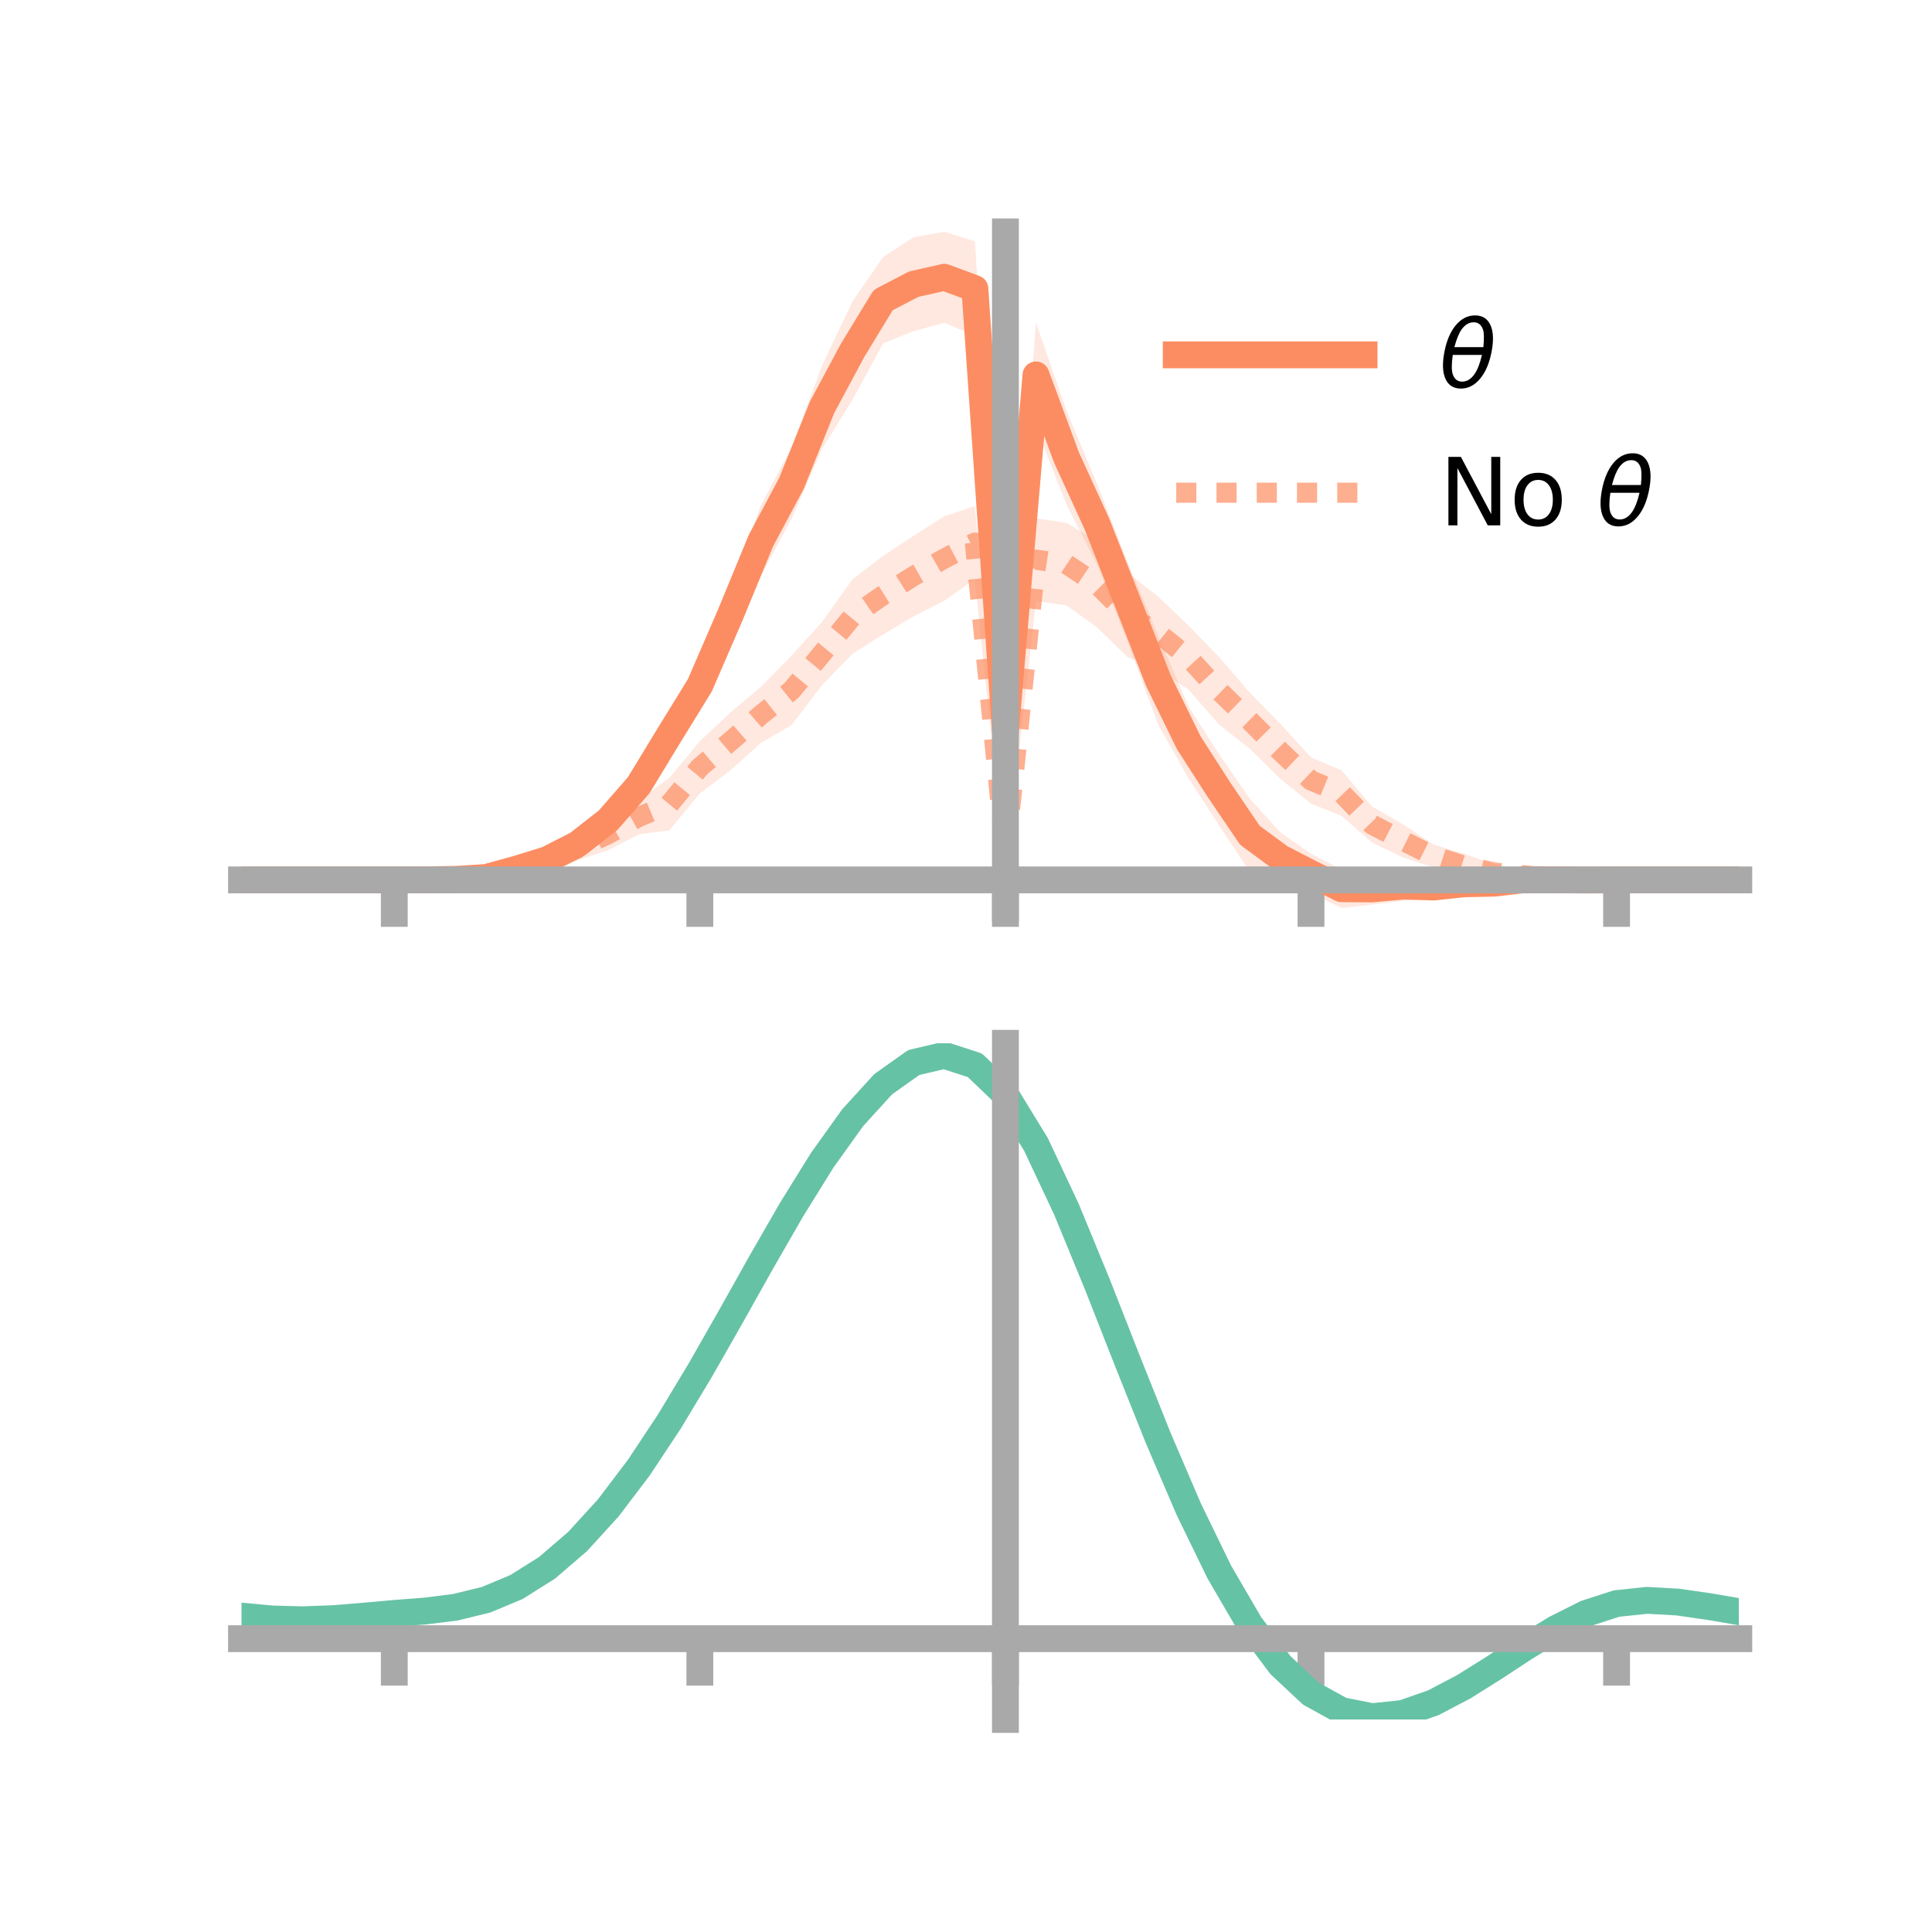 <?xml version="1.0" encoding="utf-8" standalone="no"?>
<!DOCTYPE svg PUBLIC "-//W3C//DTD SVG 1.1//EN"
  "http://www.w3.org/Graphics/SVG/1.1/DTD/svg11.dtd">
<!-- Created with matplotlib (https://matplotlib.org/) -->
<svg height="144pt" version="1.1" viewBox="0 0 144 144" width="144pt" xmlns="http://www.w3.org/2000/svg" xmlns:xlink="http://www.w3.org/1999/xlink">
 <defs>
  <style type="text/css">*{stroke-linecap:butt;stroke-linejoin:round;}</style>
 </defs>
 <g id="figure_1">
  <g id="patch_1">
   <path d="M 0 144 
L 144 144 
L 144 0 
L 0 0 
z
" style="fill:none;"/>
  </g>
  <g id="axes_1">
   <g id="patch_2">
    <path d="M 18 67.68 
L 129.6 67.68 
L 129.6 17.28 
L 18 17.28 
z
" style="fill:none;"/>
   </g>
   <g id="PolyCollection_1">
    <path clip-path="url(#p76bbcdc3c3)" d="M 18 65.582 
L 18 65.582 
L 20.278 65.582 
L 22.555 65.582 
L 24.833 65.582 
L 27.11 65.582 
L 29.388 65.582 
L 31.665 65.525 
L 33.943 65.368 
L 36.22 65.061 
L 38.498 64.175 
L 40.776 63.334 
L 43.053 61.944 
L 45.331 60.098 
L 47.608 57.17 
L 49.886 52.986 
L 52.163 49.305 
L 54.441 43.748 
L 56.718 37.654 
L 58.996 33.361 
L 61.273 27.252 
L 63.551 22.444 
L 65.829 19.146 
L 68.106 17.679 
L 70.384 17.28 
L 72.661 17.986 
L 74.939 53.252 
L 77.216 24.046 
L 79.494 30.613 
L 81.771 36.067 
L 84.049 41.915 
L 86.327 47.378 
L 88.604 52.688 
L 90.882 56.248 
L 93.159 59.539 
L 95.437 62.048 
L 97.714 63.645 
L 99.992 64.803 
L 102.269 65.086 
L 104.547 64.949 
L 106.824 65.309 
L 109.102 65.177 
L 111.38 65.383 
L 113.657 65.234 
L 115.935 65.408 
L 118.212 65.546 
L 120.49 65.582 
L 122.767 65.582 
L 125.045 65.582 
L 127.322 65.582 
L 129.6 65.582 
L 129.6 65.582 
L 129.6 65.582 
L 127.322 65.582 
L 125.045 65.582 
L 122.767 65.582 
L 120.49 65.582 
L 118.212 65.638 
L 115.935 65.739 
L 113.657 65.882 
L 111.38 66.269 
L 109.102 66.574 
L 106.824 66.923 
L 104.547 67.144 
L 102.269 67.423 
L 99.992 67.68 
L 97.714 66.568 
L 95.437 65.82 
L 93.159 64.975 
L 90.882 61.556 
L 88.604 58.038 
L 86.327 54.026 
L 84.049 47.837 
L 81.771 42.095 
L 79.494 37.606 
L 77.216 31.846 
L 74.939 55.85 
L 72.661 25.034 
L 70.384 24.052 
L 68.106 24.679 
L 65.829 25.585 
L 63.551 29.766 
L 61.273 33.458 
L 58.996 38.677 
L 56.718 42.917 
L 54.441 47.876 
L 52.163 52.849 
L 49.886 56.567 
L 47.608 59.871 
L 45.331 62.164 
L 43.053 63.882 
L 40.776 64.819 
L 38.498 65.385 
L 36.22 65.75 
L 33.943 65.717 
L 31.665 65.626 
L 29.388 65.582 
L 27.11 65.582 
L 24.833 65.582 
L 22.555 65.582 
L 20.278 65.582 
L 18 65.582 
z
" style="fill:#fc8d62;fill-opacity:0.2;"/>
   </g>
   <g id="PolyCollection_2">
    <path clip-path="url(#p76bbcdc3c3)" d="M 18 65.582 
L 18 65.582 
L 20.278 65.582 
L 22.555 65.582 
L 24.833 65.582 
L 27.11 65.582 
L 29.388 65.582 
L 31.665 65.475 
L 33.943 65.221 
L 36.22 64.971 
L 38.498 64.371 
L 40.776 63.352 
L 43.053 62.347 
L 45.331 60.978 
L 47.608 59.589 
L 49.886 57.996 
L 52.163 55.243 
L 54.441 53.102 
L 56.718 51.194 
L 58.996 48.872 
L 61.273 46.353 
L 63.551 43.167 
L 65.829 41.429 
L 68.106 39.93 
L 70.384 38.484 
L 72.661 37.721 
L 74.939 62.243 
L 77.216 38.628 
L 79.494 38.971 
L 81.771 40.364 
L 84.049 42.69 
L 86.327 44.47 
L 88.604 46.644 
L 90.882 49 
L 93.159 51.637 
L 95.437 53.958 
L 97.714 56.449 
L 99.992 57.418 
L 102.269 60.123 
L 104.547 61.421 
L 106.824 62.939 
L 109.102 63.631 
L 111.38 64.415 
L 113.657 64.875 
L 115.935 65.317 
L 118.212 65.516 
L 120.49 65.582 
L 122.767 65.582 
L 125.045 65.582 
L 127.322 65.582 
L 129.6 65.582 
L 129.6 65.582 
L 129.6 65.582 
L 127.322 65.582 
L 125.045 65.582 
L 122.767 65.582 
L 120.49 65.583 
L 118.212 65.649 
L 115.935 65.713 
L 113.657 65.618 
L 111.38 65.658 
L 109.102 65.417 
L 106.824 64.646 
L 104.547 63.893 
L 102.269 62.806 
L 99.992 60.808 
L 97.714 59.894 
L 95.437 58.06 
L 93.159 55.811 
L 90.882 54.021 
L 88.604 51.42 
L 86.327 49.907 
L 84.049 48.988 
L 81.771 46.763 
L 79.494 45.121 
L 77.216 44.796 
L 74.939 65.059 
L 72.661 43.163 
L 70.384 44.779 
L 68.106 45.929 
L 65.829 47.288 
L 63.551 48.715 
L 61.273 51.064 
L 58.996 54.043 
L 56.718 55.366 
L 54.441 57.415 
L 52.163 59.133 
L 49.886 61.889 
L 47.608 62.192 
L 45.331 63.366 
L 43.053 64.108 
L 40.776 65.171 
L 38.498 65.419 
L 36.22 65.635 
L 33.943 65.682 
L 31.665 65.64 
L 29.388 65.582 
L 27.11 65.582 
L 24.833 65.582 
L 22.555 65.582 
L 20.278 65.582 
L 18 65.582 
z
" style="fill:#fc8d62;fill-opacity:0.2;"/>
   </g>
   <g id="matplotlib.axis_1">
    <g id="xtick_1">
     <g id="line2d_1">
      <defs>
       <path d="M 0 0 
L 0 3.5 
" id="m804d5b85c6" style="stroke:#a9a9a9;stroke-width:2;"/>
      </defs>
      <g>
       <use style="fill:#a9a9a9;stroke:#a9a9a9;stroke-width:2;" x="29.388" xlink:href="#m804d5b85c6" y="65.582"/>
      </g>
     </g>
    </g>
    <g id="xtick_2">
     <g id="line2d_2">
      <g>
       <use style="fill:#a9a9a9;stroke:#a9a9a9;stroke-width:2;" x="52.163" xlink:href="#m804d5b85c6" y="65.582"/>
      </g>
     </g>
    </g>
    <g id="xtick_3">
     <g id="line2d_3">
      <g>
       <use style="fill:#a9a9a9;stroke:#a9a9a9;stroke-width:2;" x="74.939" xlink:href="#m804d5b85c6" y="65.582"/>
      </g>
     </g>
    </g>
    <g id="xtick_4">
     <g id="line2d_4">
      <g>
       <use style="fill:#a9a9a9;stroke:#a9a9a9;stroke-width:2;" x="97.714" xlink:href="#m804d5b85c6" y="65.582"/>
      </g>
     </g>
    </g>
    <g id="xtick_5">
     <g id="line2d_5">
      <g>
       <use style="fill:#a9a9a9;stroke:#a9a9a9;stroke-width:2;" x="120.49" xlink:href="#m804d5b85c6" y="65.582"/>
      </g>
     </g>
    </g>
   </g>
   <g id="matplotlib.axis_2"/>
   <g id="line2d_6">
    <path clip-path="url(#p76bbcdc3c3)" d="M 18 65.582 
L 20.278 65.582 
L 22.555 65.582 
L 24.833 65.582 
L 27.11 65.582 
L 29.388 65.582 
L 31.665 65.576 
L 33.943 65.543 
L 36.22 65.405 
L 38.498 64.78 
L 40.776 64.076 
L 43.053 62.913 
L 45.331 61.131 
L 47.608 58.521 
L 49.886 54.776 
L 52.163 51.077 
L 54.441 45.812 
L 56.718 40.286 
L 58.996 36.019 
L 61.273 30.355 
L 63.551 26.105 
L 65.829 22.365 
L 68.106 21.179 
L 70.384 20.666 
L 72.661 21.51 
L 74.939 54.551 
L 77.216 27.946 
L 79.494 34.109 
L 81.771 39.081 
L 84.049 44.876 
L 86.327 50.702 
L 88.604 55.363 
L 90.882 58.902 
L 93.159 62.257 
L 95.437 63.934 
L 97.714 65.106 
L 99.992 66.242 
L 102.269 66.254 
L 104.547 66.047 
L 106.824 66.116 
L 109.102 65.875 
L 111.38 65.826 
L 113.657 65.558 
L 115.935 65.574 
L 118.212 65.592 
L 120.49 65.582 
L 122.767 65.582 
L 125.045 65.582 
L 127.322 65.582 
L 129.6 65.582 
" style="fill:none;stroke:#fc8d62;stroke-linecap:square;stroke-width:2;"/>
   </g>
   <g id="line2d_7">
    <path clip-path="url(#p76bbcdc3c3)" d="M 18 65.582 
L 20.278 65.582 
L 22.555 65.582 
L 24.833 65.582 
L 27.11 65.582 
L 29.388 65.582 
L 31.665 65.557 
L 33.943 65.451 
L 36.22 65.303 
L 38.498 64.895 
L 40.776 64.261 
L 43.053 63.227 
L 45.331 62.172 
L 47.608 60.89 
L 49.886 59.943 
L 52.163 57.188 
L 54.441 55.259 
L 56.718 53.28 
L 58.996 51.457 
L 61.273 48.709 
L 63.551 45.941 
L 65.829 44.358 
L 68.106 42.93 
L 70.384 41.632 
L 72.661 40.442 
L 74.939 63.651 
L 77.216 41.712 
L 79.494 42.046 
L 81.771 43.564 
L 84.049 45.839 
L 86.327 47.189 
L 88.604 49.032 
L 90.882 51.511 
L 93.159 53.724 
L 95.437 56.009 
L 97.714 58.171 
L 99.992 59.113 
L 102.269 61.465 
L 104.547 62.657 
L 106.824 63.792 
L 109.102 64.524 
L 111.38 65.036 
L 113.657 65.246 
L 115.935 65.515 
L 118.212 65.582 
L 120.49 65.582 
L 122.767 65.582 
L 125.045 65.582 
L 127.322 65.582 
L 129.6 65.582 
" style="fill:none;stroke:#fc8d62;stroke-dasharray:1.5,1.5;stroke-dashoffset:0;stroke-opacity:0.7;stroke-width:1.5;"/>
   </g>
   <g id="patch_3">
    <path d="M 74.939 67.68 
L 74.939 17.28 
" style="fill:none;stroke:#a9a9a9;stroke-linecap:square;stroke-linejoin:miter;stroke-width:2;"/>
   </g>
   <g id="patch_4">
    <path d="M 129.6 67.68 
L 129.6 17.28 
" style="fill:none;"/>
   </g>
   <g id="patch_5">
    <path d="M 18 65.582 
L 129.6 65.582 
" style="fill:none;stroke:#a9a9a9;stroke-linecap:square;stroke-linejoin:miter;stroke-width:2;"/>
   </g>
   <g id="patch_6">
    <path d="M 18 17.28 
L 129.6 17.28 
" style="fill:none;"/>
   </g>
   <g id="legend_1">
    <g id="line2d_8">
     <path d="M 87.67 26.449 
L 101.67 26.449 
" style="fill:none;stroke:#fc8d62;stroke-linecap:square;stroke-width:2;"/>
    </g>
    <g id="line2d_9"/>
    <g id="text_1">
     <!-- $\theta$ -->
     <g transform="translate(107.27 28.899)scale(0.07 -0.07)">
      <defs>
       <path d="M 45.516 34.672 
L 14.453 34.672 
Q 12.359 20.062 14.5 13.875 
Q 17.188 6.25 24.469 6.25 
Q 31.781 6.25 37.359 13.922 
Q 42.234 20.656 45.516 34.672 
z
M 47.016 42.969 
Q 48.344 56.844 46.625 61.719 
Q 43.953 69.438 36.766 69.438 
Q 29.297 69.438 23.828 61.812 
Q 19.531 55.672 16.156 42.969 
z
M 38.188 76.766 
Q 49.906 76.766 54.594 66.406 
Q 59.281 56.109 55.719 37.844 
Q 52.203 19.625 43.453 9.281 
Q 34.766 -1.125 23.047 -1.125 
Q 11.281 -1.125 6.641 9.281 
Q 2 19.625 5.516 37.844 
Q 9.078 56.109 17.719 66.406 
Q 26.422 76.766 38.188 76.766 
z
" id="DejaVuSans-Oblique-952"/>
      </defs>
      <use transform="translate(0 0.234)" xlink:href="#DejaVuSans-Oblique-952"/>
     </g>
    </g>
    <g id="line2d_10">
     <path d="M 87.67 36.724 
L 101.67 36.724 
" style="fill:none;stroke:#fc8d62;stroke-dasharray:1.5,1.5;stroke-dashoffset:0;stroke-opacity:0.7;stroke-width:1.5;"/>
    </g>
    <g id="line2d_11"/>
    <g id="text_2">
     <!-- No $\theta$ -->
     <g transform="translate(107.27 39.174)scale(0.07 -0.07)">
      <defs>
       <path d="M 9.812 72.906 
L 23.094 72.906 
L 55.422 11.922 
L 55.422 72.906 
L 64.984 72.906 
L 64.984 0 
L 51.703 0 
L 19.391 60.984 
L 19.391 0 
L 9.812 0 
z
" id="DejaVuSans-78"/>
       <path d="M 30.609 48.391 
Q 23.391 48.391 19.188 42.75 
Q 14.984 37.109 14.984 27.297 
Q 14.984 17.484 19.156 11.844 
Q 23.344 6.203 30.609 6.203 
Q 37.797 6.203 41.984 11.859 
Q 46.188 17.531 46.188 27.297 
Q 46.188 37.016 41.984 42.703 
Q 37.797 48.391 30.609 48.391 
z
M 30.609 56 
Q 42.328 56 49.016 48.375 
Q 55.719 40.766 55.719 27.297 
Q 55.719 13.875 49.016 6.219 
Q 42.328 -1.422 30.609 -1.422 
Q 18.844 -1.422 12.172 6.219 
Q 5.516 13.875 5.516 27.297 
Q 5.516 40.766 12.172 48.375 
Q 18.844 56 30.609 56 
z
" id="DejaVuSans-111"/>
       <path id="DejaVuSans-32"/>
      </defs>
      <use transform="translate(0 0.234)" xlink:href="#DejaVuSans-78"/>
      <use transform="translate(74.805 0.234)" xlink:href="#DejaVuSans-111"/>
      <use transform="translate(135.986 0.234)" xlink:href="#DejaVuSans-32"/>
      <use transform="translate(167.773 0.234)" xlink:href="#DejaVuSans-Oblique-952"/>
     </g>
    </g>
   </g>
  </g>
  <g id="axes_2">
   <g id="patch_7">
    <path d="M 18 128.16 
L 129.6 128.16 
L 129.6 77.76 
L 18 77.76 
z
" style="fill:none;"/>
   </g>
   <g id="PolyCollection_3">
    <path clip-path="url(#p9e1a4fdf7a)" d="M 18 120.495 
L 18 120.418 
L 20.278 120.639 
L 22.555 120.699 
L 24.833 120.607 
L 27.11 120.414 
L 29.388 120.202 
L 31.665 120.022 
L 33.943 119.733 
L 36.22 119.171 
L 38.498 118.209 
L 40.776 116.755 
L 43.053 114.758 
L 45.331 112.21 
L 47.608 109.143 
L 49.886 105.626 
L 52.163 101.76 
L 54.441 97.673 
L 56.718 93.522 
L 58.996 89.479 
L 61.273 85.736 
L 63.551 82.489 
L 65.829 79.943 
L 68.106 78.301 
L 70.384 77.76 
L 72.661 78.511 
L 74.939 80.725 
L 77.216 84.494 
L 79.494 89.409 
L 81.771 95.019 
L 84.049 100.9 
L 86.327 106.686 
L 88.604 112.075 
L 90.882 116.831 
L 93.159 120.793 
L 95.437 123.865 
L 97.714 126.018 
L 99.992 127.284 
L 102.269 127.742 
L 104.547 127.509 
L 106.824 126.727 
L 109.102 125.551 
L 111.38 124.145 
L 113.657 122.674 
L 115.935 121.298 
L 118.212 120.169 
L 120.49 119.438 
L 122.767 119.201 
L 125.045 119.335 
L 127.322 119.673 
L 129.6 120.071 
L 129.6 120.173 
L 129.6 120.173 
L 127.322 119.8 
L 125.045 119.481 
L 122.767 119.358 
L 120.49 119.601 
L 118.212 120.341 
L 115.935 121.498 
L 113.657 122.919 
L 111.38 124.441 
L 109.102 125.894 
L 106.824 127.107 
L 104.547 127.914 
L 102.269 128.16 
L 99.992 127.711 
L 97.714 126.463 
L 95.437 124.353 
L 93.159 121.36 
L 90.882 117.514 
L 88.604 112.901 
L 86.327 107.674 
L 84.049 102.057 
L 81.771 96.342 
L 79.494 90.886 
L 77.216 86.102 
L 74.939 82.435 
L 72.661 80.286 
L 70.384 79.561 
L 68.106 80.086 
L 65.829 81.674 
L 63.551 84.128 
L 61.273 87.251 
L 58.996 90.845 
L 56.718 94.72 
L 54.441 98.693 
L 52.163 102.599 
L 49.886 106.292 
L 47.608 109.652 
L 45.331 112.584 
L 43.053 115.027 
L 40.776 116.952 
L 38.498 118.365 
L 36.22 119.307 
L 33.943 119.857 
L 31.665 120.138 
L 29.388 120.308 
L 27.11 120.506 
L 24.833 120.68 
L 22.555 120.758 
L 20.278 120.699 
L 18 120.495 
z
" style="fill:#66c2a5;fill-opacity:0.2;"/>
   </g>
   <g id="matplotlib.axis_3">
    <g id="xtick_6">
     <g id="line2d_12">
      <g>
       <use style="fill:#a9a9a9;stroke:#a9a9a9;stroke-width:2;" x="29.388" xlink:href="#m804d5b85c6" y="122.137"/>
      </g>
     </g>
    </g>
    <g id="xtick_7">
     <g id="line2d_13">
      <g>
       <use style="fill:#a9a9a9;stroke:#a9a9a9;stroke-width:2;" x="52.163" xlink:href="#m804d5b85c6" y="122.137"/>
      </g>
     </g>
    </g>
    <g id="xtick_8">
     <g id="line2d_14">
      <g>
       <use style="fill:#a9a9a9;stroke:#a9a9a9;stroke-width:2;" x="74.939" xlink:href="#m804d5b85c6" y="122.137"/>
      </g>
     </g>
    </g>
    <g id="xtick_9">
     <g id="line2d_15">
      <g>
       <use style="fill:#a9a9a9;stroke:#a9a9a9;stroke-width:2;" x="97.714" xlink:href="#m804d5b85c6" y="122.137"/>
      </g>
     </g>
    </g>
    <g id="xtick_10">
     <g id="line2d_16">
      <g>
       <use style="fill:#a9a9a9;stroke:#a9a9a9;stroke-width:2;" x="120.49" xlink:href="#m804d5b85c6" y="122.137"/>
      </g>
     </g>
    </g>
   </g>
   <g id="matplotlib.axis_4"/>
   <g id="line2d_17">
    <path clip-path="url(#p9e1a4fdf7a)" d="M 18 120.457 
L 20.278 120.669 
L 22.555 120.728 
L 24.833 120.644 
L 27.11 120.46 
L 29.388 120.255 
L 31.665 120.08 
L 33.943 119.795 
L 36.22 119.239 
L 38.498 118.287 
L 40.776 116.854 
L 43.053 114.893 
L 45.331 112.397 
L 47.608 109.398 
L 49.886 105.959 
L 52.163 102.179 
L 54.441 98.183 
L 56.718 94.121 
L 58.996 90.162 
L 61.273 86.493 
L 63.551 83.309 
L 65.829 80.809 
L 68.106 79.194 
L 70.384 78.66 
L 72.661 79.399 
L 74.939 81.58 
L 77.216 85.298 
L 79.494 90.148 
L 81.771 95.681 
L 84.049 101.479 
L 86.327 107.18 
L 88.604 112.488 
L 90.882 117.172 
L 93.159 121.077 
L 95.437 124.109 
L 97.714 126.241 
L 99.992 127.497 
L 102.269 127.951 
L 104.547 127.712 
L 106.824 126.917 
L 109.102 125.722 
L 111.38 124.293 
L 113.657 122.796 
L 115.935 121.398 
L 118.212 120.255 
L 120.49 119.519 
L 122.767 119.28 
L 125.045 119.408 
L 127.322 119.736 
L 129.6 120.122 
" style="fill:none;stroke:#66c2a5;stroke-linecap:square;stroke-width:2;"/>
   </g>
   <g id="patch_8">
    <path d="M 74.939 128.16 
L 74.939 77.76 
" style="fill:none;stroke:#a9a9a9;stroke-linecap:square;stroke-linejoin:miter;stroke-width:2;"/>
   </g>
   <g id="patch_9">
    <path d="M 129.6 128.16 
L 129.6 77.76 
" style="fill:none;"/>
   </g>
   <g id="patch_10">
    <path d="M 18 122.137 
L 129.6 122.137 
" style="fill:none;stroke:#a9a9a9;stroke-linecap:square;stroke-linejoin:miter;stroke-width:2;"/>
   </g>
   <g id="patch_11">
    <path d="M 18 77.76 
L 129.6 77.76 
" style="fill:none;"/>
   </g>
  </g>
 </g>
 <defs>
  <clipPath id="p76bbcdc3c3">
   <rect height="50.4" width="111.6" x="18" y="17.28"/>
  </clipPath>
  <clipPath id="p9e1a4fdf7a">
   <rect height="50.4" width="111.6" x="18" y="77.76"/>
  </clipPath>
 </defs>
</svg>
